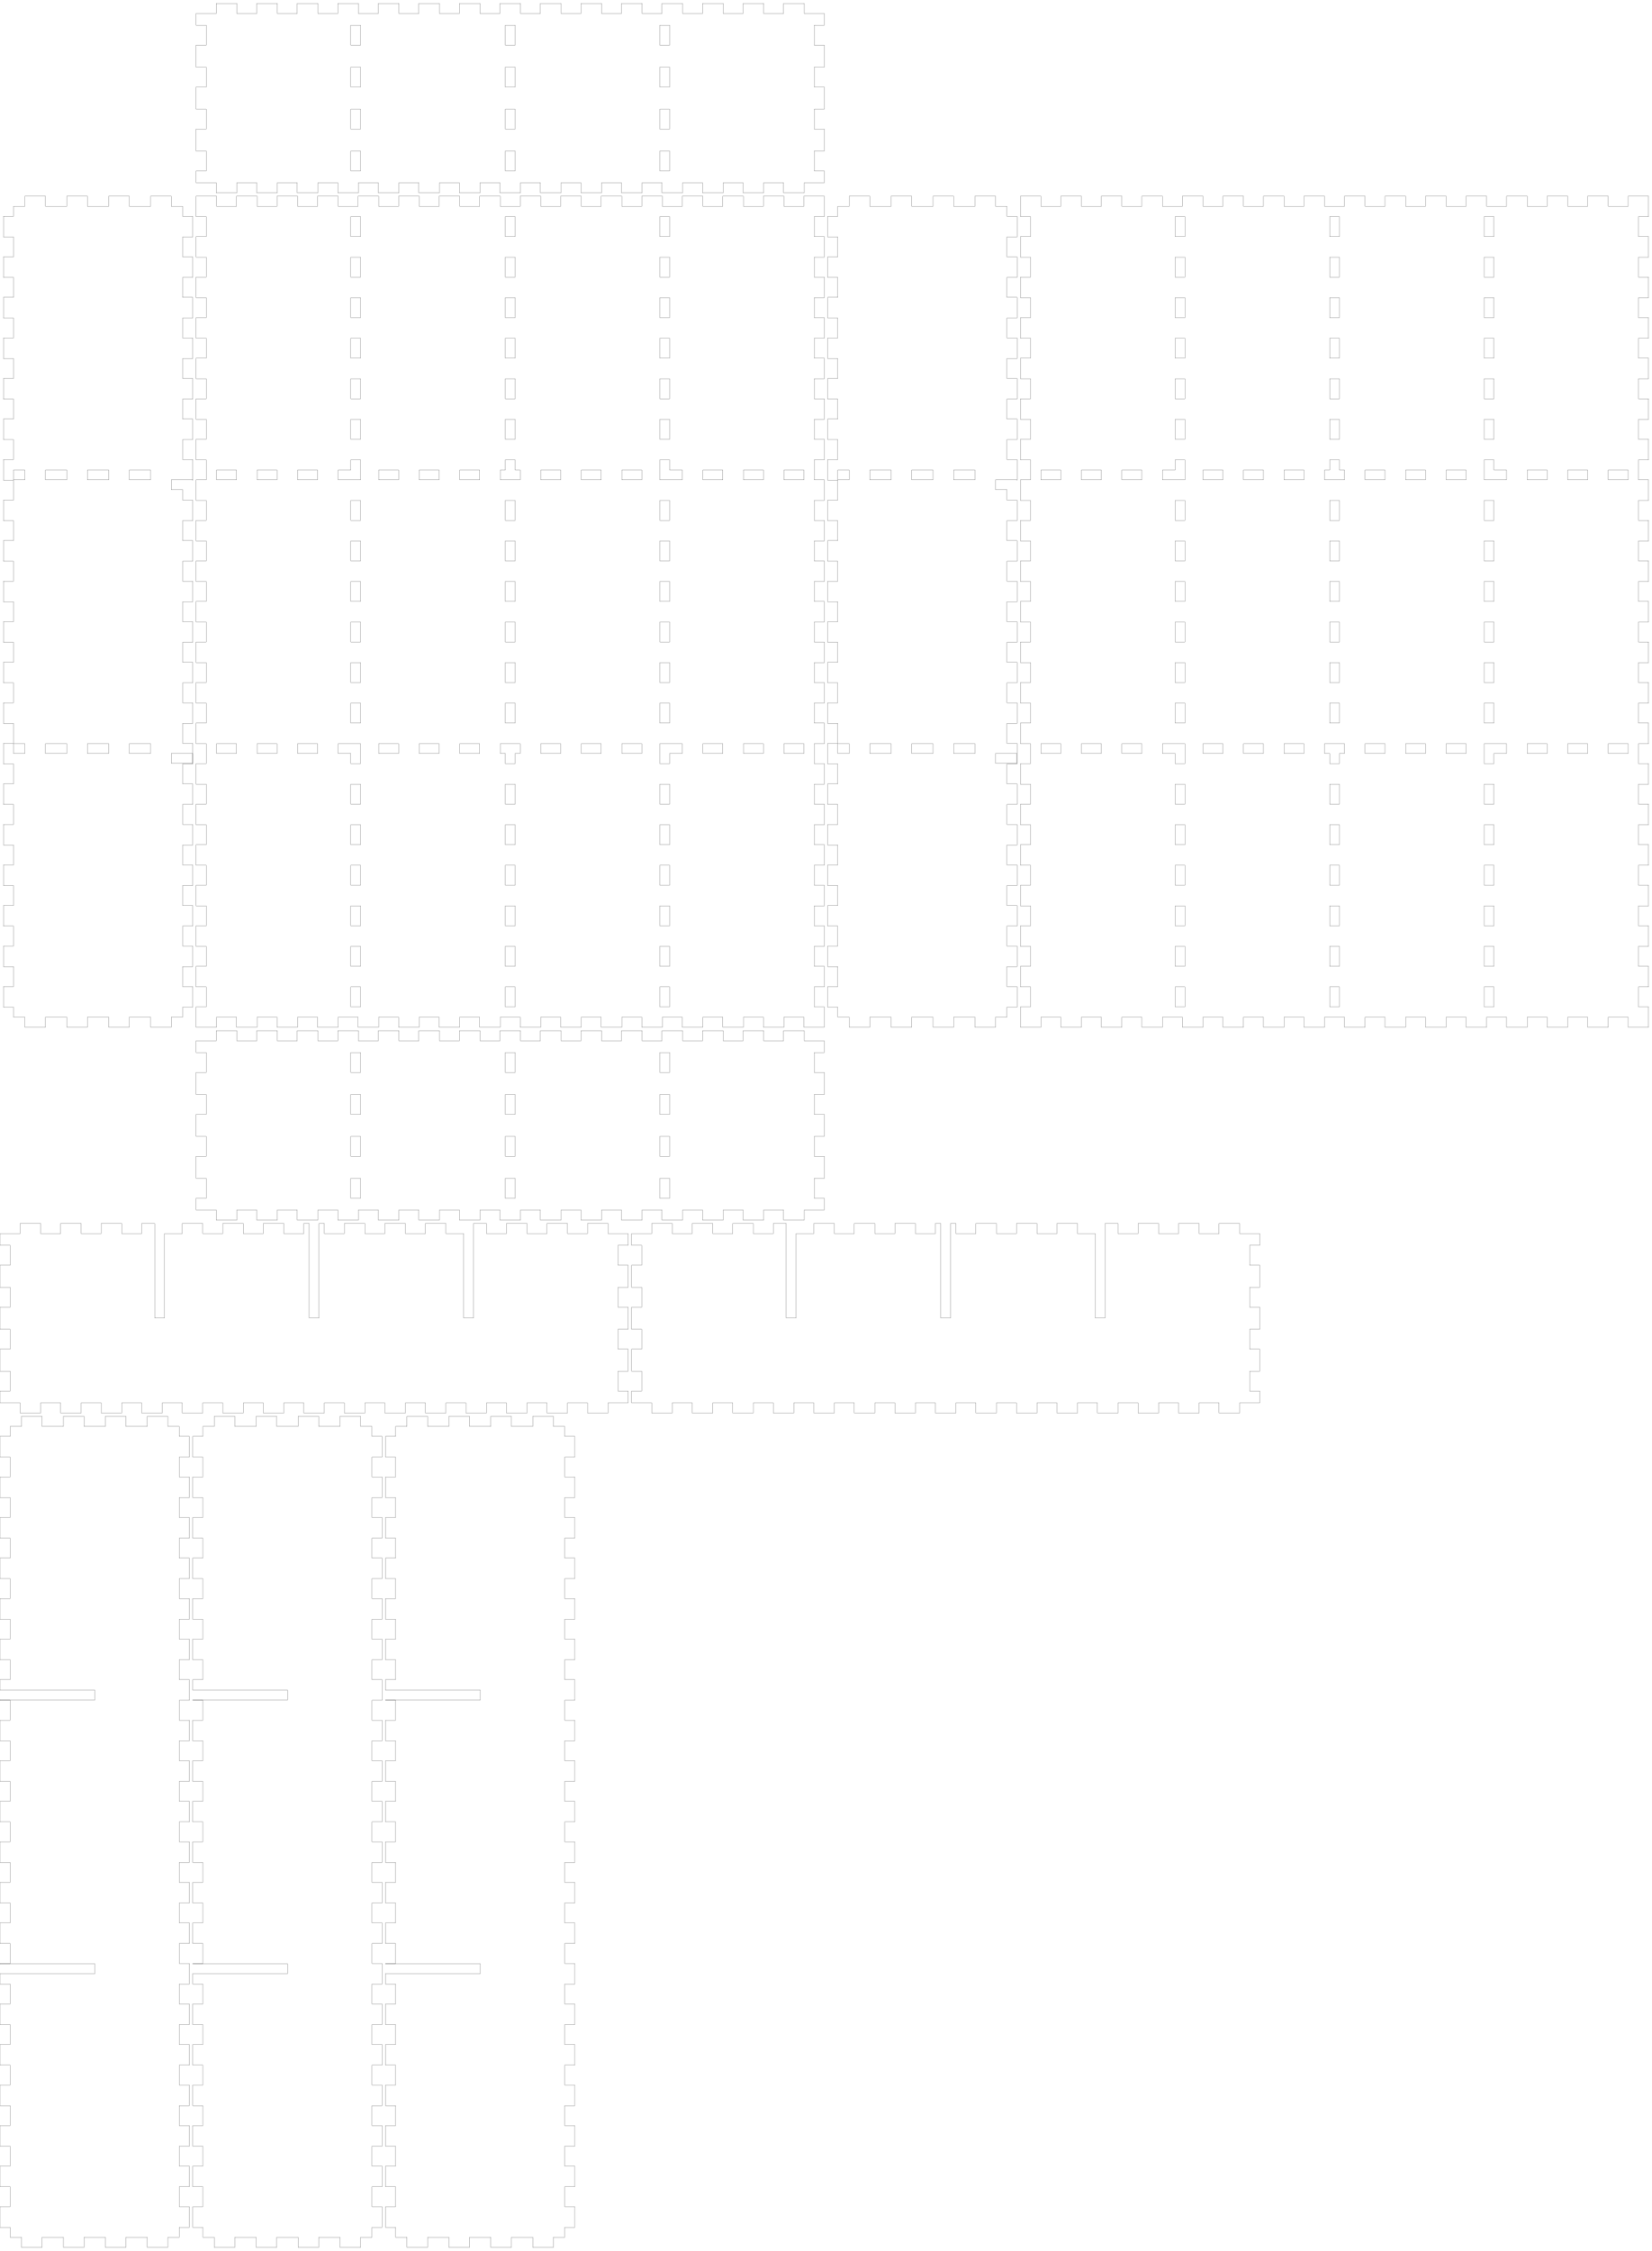 <!-- Created with Inkscape (http://www.inkscape.org/) -->
<svg xmlns:inkscape="http://www.inkscape.org/namespaces/inkscape" xmlns:sodipodi="http://sodipodi.sourceforge.net/DTD/sodipodi-0.dtd" xmlns="http://www.w3.org/2000/svg" xmlns:svg="http://www.w3.org/2000/svg" width="489.4mm" height="666.5mm" viewBox="0 0 489.4 666.5" version="1.1" id="svg5" inkscape:version="1.1.2 (0a00cf5339, 2022-02-04)" sodipodi:docname="blank.svg">
  <sodipodi:namedview id="namedview7" pagecolor="#ffffff" bordercolor="#666666" borderopacity="1.0" inkscape:pageshadow="2" inkscape:pageopacity="0.0" inkscape:pagecheckerboard="0" inkscape:document-units="mm" showgrid="false" inkscape:zoom="0.64052329" inkscape:cx="397.33138" inkscape:cy="561.25984" inkscape:window-width="2086" inkscape:window-height="1376" inkscape:window-x="0" inkscape:window-y="0" inkscape:window-maximized="1" inkscape:current-layer="layer1"/>
  <defs id="defs2"/>
  <g inkscape:label="Layer 1" inkscape:groupmode="layer" id="layer1">
    <path id="piece_001" style="fill:none;stroke:#000000;stroke-width:0.051" d="M 58.1 311.67 L 61.1 311.67 L 61.1 317.57 L 58.1 317.57 L 58.1 324.09 L 61.1 324.09 L 61.1 329.99 L 58.1 329.99 L 58.1 336.51 L 61.1 336.51 L 61.1 342.41 L 58.1 342.41 L 58.1 348.93 L 61.1 348.93 L 61.1 354.83 L 58.1 354.83 L 58.1 358.3 L 64.056 358.3 L 64.056 361.3 L 70.156 361.3 L 70.156 358.3 L 76.063 358.3 L 76.063 361.3 L 82.163 361.3 L 82.163 358.3 L 88.069 358.3 L 88.069 361.3 L 94.169 361.3 L 94.169 358.3 L 100.075 358.3 L 100.075 361.3 L 106.175 361.3 L 106.175 358.3 L 112.081 358.3 L 112.081 361.3 L 118.181 361.3 L 118.181 358.3 L 124.088 358.3 L 124.088 361.3 L 130.188 361.3 L 130.188 358.3 L 136.094 358.3 L 136.094 361.3 L 142.194 361.3 L 142.194 358.3 L 148.1 358.3 L 148.1 361.3 L 154.2 361.3 L 154.2 358.3 L 160.106 358.3 L 160.106 361.3 L 166.206 361.3 L 166.206 358.3 L 172.112 358.3 L 172.112 361.3 L 178.212 361.3 L 178.212 358.3 L 184.119 358.3 L 184.119 361.3 L 190.219 361.3 L 190.219 358.3 L 196.125 358.3 L 196.125 361.3 L 202.225 361.3 L 202.225 358.3 L 208.131 358.3 L 208.131 361.3 L 214.231 361.3 L 214.231 358.3 L 220.137 358.3 L 220.137 361.3 L 226.237 361.3 L 226.237 358.3 L 232.144 358.3 L 232.144 361.3 L 238.244 361.3 L 238.244 358.3 L 244.2 358.3 L 244.2 354.83 L 241.2 354.83 L 241.2 348.93 L 244.2 348.93 L 244.2 342.41 L 241.2 342.41 L 241.2 336.51 L 244.2 336.51 L 244.2 329.99 L 241.2 329.99 L 241.2 324.09 L 244.2 324.09 L 244.2 317.57 L 241.2 317.57 L 241.2 311.67 L 244.2 311.67 L 244.2 308.2 L 238.244 308.2 L 238.244 305.2 L 232.144 305.2 L 232.144 308.2 L 226.237 308.2 L 226.237 305.2 L 220.137 305.2 L 220.137 308.2 L 214.231 308.2 L 214.231 305.2 L 208.131 305.2 L 208.131 308.2 L 202.225 308.2 L 202.225 305.2 L 196.125 305.2 L 196.125 308.2 L 190.219 308.2 L 190.219 305.2 L 184.119 305.2 L 184.119 308.2 L 178.212 308.2 L 178.212 305.2 L 172.112 305.2 L 172.112 308.2 L 166.206 308.2 L 166.206 305.2 L 160.106 305.2 L 160.106 308.2 L 154.2 308.2 L 154.2 305.2 L 148.1 305.2 L 148.1 308.2 L 142.194 308.2 L 142.194 305.2 L 136.094 305.2 L 136.094 308.2 L 130.188 308.2 L 130.188 305.2 L 124.088 305.2 L 124.088 308.2 L 118.181 308.2 L 118.181 305.2 L 112.081 305.2 L 112.081 308.2 L 106.175 308.2 L 106.175 305.2 L 100.075 305.2 L 100.075 308.2 L 94.169 308.2 L 94.169 305.2 L 88.069 305.2 L 88.069 308.2 L 82.162 308.2 L 82.162 305.2 L 76.062 305.2 L 76.062 308.2 L 70.156 308.2 L 70.156 305.2 L 64.056 305.2 L 64.056 308.2 L 58.1 308.2 L 58.1 311.67 Z M 106.825 317.57 L 103.925 317.57 L 103.925 311.67 L 106.825 311.67 L 106.825 317.57 Z M 152.6 311.67 L 152.6 317.57 L 149.7 317.57 L 149.7 311.67 L 152.6 311.67 Z M 106.825 324.09 L 106.825 329.99 L 103.925 329.99 L 103.925 324.09 L 106.825 324.09 Z M 152.6 329.99 L 149.7 329.99 L 149.7 324.09 L 152.6 324.09 L 152.6 329.99 Z M 106.825 336.51 L 106.825 342.41 L 103.925 342.41 L 103.925 336.51 L 106.825 336.51 Z M 106.825 348.93 L 106.825 354.83 L 103.925 354.83 L 103.925 348.93 L 106.825 348.93 Z M 198.375 317.57 L 195.475 317.57 L 195.475 311.67 L 198.375 311.67 L 198.375 317.57 Z M 198.375 324.09 L 198.375 329.99 L 195.475 329.99 L 195.475 324.09 L 198.375 324.09 Z M 152.6 336.51 L 152.6 342.41 L 149.7 342.41 L 149.7 336.51 L 152.6 336.51 Z M 198.375 342.41 L 195.475 342.41 L 195.475 336.51 L 198.375 336.51 L 198.375 342.41 Z M 152.6 348.93 L 152.6 354.83 L 149.7 354.83 L 149.7 348.93 L 152.6 348.93 Z M 198.375 348.93 L 198.375 354.83 L 195.475 354.83 L 195.475 348.93 L 198.375 348.93 Z"/>
    <path id="xdivider_001" style="fill:none;stroke:#000000;stroke-width:0.051" d="M 0 368.77 L 3 368.77 L 3 374.67 L 0 374.67 L 0 381.19 L 3 381.19 L 3 387.09 L 0 387.09 L 0 393.61 L 3 393.61 L 3 399.51 L 0 399.51 L 0 406.03 L 3 406.03 L 3 411.93 L 0 411.93 L 0 415.4 L 5.956 415.4 L 5.956 418.4 L 12.056 418.4 L 12.056 415.4 L 17.963 415.4 L 17.963 418.4 L 24.063 418.4 L 24.063 415.4 L 29.969 415.4 L 29.969 418.4 L 36.069 418.4 L 36.069 415.4 L 41.975 415.4 L 41.975 418.4 L 48.075 418.4 L 48.075 415.4 L 53.981 415.4 L 53.981 418.4 L 60.081 418.4 L 60.081 415.4 L 65.988 415.4 L 65.988 418.4 L 72.088 418.4 L 72.088 415.4 L 77.994 415.4 L 77.994 418.4 L 84.094 418.4 L 84.094 415.4 L 90 415.4 L 90 418.4 L 96.1 418.4 L 96.1 415.4 L 102.006 415.4 L 102.006 418.4 L 108.106 418.4 L 108.106 415.4 L 114.012 415.4 L 114.012 418.4 L 120.112 418.4 L 120.112 415.4 L 126.019 415.4 L 126.019 418.4 L 132.119 418.4 L 132.119 415.4 L 138.025 415.4 L 138.025 418.4 L 144.125 418.4 L 144.125 415.4 L 150.031 415.4 L 150.031 418.4 L 156.131 418.4 L 156.131 415.4 L 162.037 415.4 L 162.037 418.4 L 168.137 418.4 L 168.137 415.4 L 174.044 415.4 L 174.044 418.4 L 180.144 418.4 L 180.144 415.4 L 186.1 415.4 L 186.1 411.93 L 183.1 411.93 L 183.1 406.03 L 186.1 406.03 L 186.1 399.51 L 183.1 399.51 L 183.1 393.61 L 186.1 393.61 L 186.1 387.09 L 183.1 387.09 L 183.1 381.19 L 186.1 381.19 L 186.1 374.67 L 183.1 374.67 L 183.1 368.77 L 186.1 368.77 L 186.1 365.3 L 180.144 365.3 L 180.144 362.3 L 174.044 362.3 L 174.044 365.3 L 168.137 365.3 L 168.137 362.3 L 162.037 362.3 L 162.037 365.3 L 156.131 365.3 L 156.131 362.3 L 150.031 362.3 L 150.031 365.3 L 144.125 365.3 L 144.125 362.3 L 140.275 362.3 L 140.275 390.3 L 137.375 390.3 L 137.375 365.3 L 132.119 365.3 L 132.119 362.3 L 126.019 362.3 L 126.019 365.3 L 120.112 365.3 L 120.112 362.3 L 114.012 362.3 L 114.012 365.3 L 108.106 365.3 L 108.106 362.3 L 102.006 362.3 L 102.006 365.3 L 96.1 365.3 L 96.1 362.3 L 94.5 362.3 L 94.5 390.3 L 91.6 390.3 L 91.6 362.3 L 90 362.3 L 90 365.3 L 84.094 365.3 L 84.094 362.3 L 77.994 362.3 L 77.994 365.3 L 72.088 365.3 L 72.088 362.3 L 65.987 362.3 L 65.987 365.3 L 60.081 365.3 L 60.081 362.3 L 53.981 362.3 L 53.981 365.3 L 48.725 365.3 L 48.725 390.3 L 45.825 390.3 L 45.825 362.3 L 41.975 362.3 L 41.975 365.3 L 36.069 365.3 L 36.069 362.3 L 29.969 362.3 L 29.969 365.3 L 24.062 365.3 L 24.062 362.3 L 17.962 362.3 L 17.962 365.3 L 12.056 365.3 L 12.056 362.3 L 5.956 362.3 L 5.956 365.3 L 0 365.3 L 0 368.77 Z"/>
    <path id="xdivider_002" style="fill:none;stroke:#000000;stroke-width:0.051" d="M 187.1 368.77 L 190.1 368.77 L 190.1 374.67 L 187.1 374.67 L 187.1 381.19 L 190.1 381.19 L 190.1 387.09 L 187.1 387.09 L 187.1 393.61 L 190.1 393.61 L 190.1 399.51 L 187.1 399.51 L 187.1 406.03 L 190.1 406.03 L 190.1 411.93 L 187.1 411.93 L 187.1 415.4 L 193.056 415.4 L 193.056 418.4 L 199.156 418.4 L 199.156 415.4 L 205.063 415.4 L 205.063 418.4 L 211.163 418.4 L 211.163 415.4 L 217.069 415.4 L 217.069 418.4 L 223.169 418.4 L 223.169 415.4 L 229.075 415.4 L 229.075 418.4 L 235.175 418.4 L 235.175 415.4 L 241.081 415.4 L 241.081 418.4 L 247.181 418.4 L 247.181 415.4 L 253.088 415.4 L 253.088 418.4 L 259.188 418.4 L 259.188 415.4 L 265.094 415.4 L 265.094 418.4 L 271.194 418.4 L 271.194 415.4 L 277.1 415.4 L 277.1 418.4 L 283.2 418.4 L 283.2 415.4 L 289.106 415.4 L 289.106 418.4 L 295.206 418.4 L 295.206 415.4 L 301.112 415.4 L 301.112 418.4 L 307.212 418.4 L 307.212 415.4 L 313.119 415.4 L 313.119 418.4 L 319.219 418.4 L 319.219 415.4 L 325.125 415.4 L 325.125 418.4 L 331.225 418.4 L 331.225 415.4 L 337.131 415.4 L 337.131 418.4 L 343.231 418.4 L 343.231 415.4 L 349.137 415.4 L 349.137 418.4 L 355.238 418.4 L 355.238 415.4 L 361.144 415.4 L 361.144 418.4 L 367.244 418.4 L 367.244 415.4 L 373.2 415.4 L 373.2 411.93 L 370.2 411.93 L 370.2 406.03 L 373.2 406.03 L 373.2 399.51 L 370.2 399.51 L 370.2 393.61 L 373.2 393.61 L 373.2 387.09 L 370.2 387.09 L 370.2 381.19 L 373.2 381.19 L 373.2 374.67 L 370.2 374.67 L 370.2 368.77 L 373.2 368.77 L 373.2 365.3 L 367.244 365.3 L 367.244 362.3 L 361.144 362.3 L 361.144 365.3 L 355.237 365.3 L 355.237 362.3 L 349.137 362.3 L 349.137 365.3 L 343.231 365.3 L 343.231 362.3 L 337.131 362.3 L 337.131 365.3 L 331.225 365.3 L 331.225 362.3 L 327.375 362.3 L 327.375 390.3 L 324.475 390.3 L 324.475 365.3 L 319.219 365.3 L 319.219 362.3 L 313.119 362.3 L 313.119 365.3 L 307.212 365.3 L 307.212 362.3 L 301.112 362.3 L 301.112 365.3 L 295.206 365.3 L 295.206 362.3 L 289.106 362.3 L 289.106 365.3 L 283.2 365.3 L 283.2 362.3 L 281.6 362.3 L 281.6 390.3 L 278.7 390.3 L 278.7 362.3 L 277.1 362.3 L 277.1 365.3 L 271.194 365.3 L 271.194 362.3 L 265.094 362.3 L 265.094 365.3 L 259.188 365.3 L 259.188 362.3 L 253.087 362.3 L 253.087 365.3 L 247.181 365.3 L 247.181 362.3 L 241.081 362.3 L 241.081 365.3 L 235.825 365.3 L 235.825 390.3 L 232.925 390.3 L 232.925 362.3 L 229.075 362.3 L 229.075 365.3 L 223.169 365.3 L 223.169 362.3 L 217.069 362.3 L 217.069 365.3 L 211.162 365.3 L 211.162 362.3 L 205.062 362.3 L 205.062 365.3 L 199.156 365.3 L 199.156 362.3 L 193.056 362.3 L 193.056 365.3 L 187.1 365.3 L 187.1 368.77 Z"/>
    <path id="piece_002" style="fill:none;stroke:#000000;stroke-width:0.051" d="M 4 64.055 L 1 64.055 L 1 70.155 L 4 70.155 L 4 76.06 L 1 76.06 L 1 82.16 L 4 82.16 L 4 88.064 L 1 88.064 L 1 94.164 L 4 94.164 L 4 100.069 L 1 100.069 L 1 106.169 L 4 106.169 L 4 112.074 L 1 112.074 L 1 118.174 L 4 118.174 L 4 124.079 L 1 124.079 L 1 130.179 L 4 130.179 L 4 136.083 L 1 136.083 L 1 142.183 L 4 142.183 L 4 148.088 L 1 148.088 L 1 154.188 L 4 154.188 L 4 160.093 L 1 160.093 L 1 166.193 L 4 166.193 L 4 172.098 L 1 172.098 L 1 178.198 L 4 178.198 L 4 184.102 L 1 184.102 L 1 190.202 L 4 190.202 L 4 196.107 L 1 196.107 L 1 202.207 L 4 202.207 L 4 208.112 L 1 208.112 L 1 214.212 L 4 214.212 L 4 220.117 L 1 220.117 L 1 226.217 L 4 226.217 L 4 232.121 L 1 232.121 L 1 238.221 L 4 238.221 L 4 244.126 L 1 244.126 L 1 250.226 L 4 250.226 L 4 256.131 L 1 256.131 L 1 262.231 L 4 262.231 L 4 268.136 L 1 268.136 L 1 274.236 L 4 274.236 L 4 280.14 L 1 280.14 L 1 286.24 L 4 286.24 L 4 292.145 L 1 292.145 L 1 298.245 L 4 298.245 L 4 301.2 L 7.37 301.2 L 7.37 304.2 L 13.47 304.2 L 13.47 301.2 L 19.79 301.2 L 19.79 304.2 L 25.89 304.2 L 25.89 301.2 L 32.21 301.2 L 32.21 304.2 L 38.31 304.2 L 38.31 301.2 L 44.63 301.2 L 44.63 304.2 L 50.73 304.2 L 50.73 301.2 L 54.1 301.2 L 54.1 298.245 L 57.1 298.245 L 57.1 292.145 L 54.1 292.145 L 54.1 286.24 L 57.1 286.24 L 57.1 280.14 L 54.1 280.14 L 54.1 274.236 L 57.1 274.236 L 57.1 268.136 L 54.1 268.136 L 54.1 262.231 L 57.1 262.231 L 57.1 256.131 L 54.1 256.131 L 54.1 250.226 L 57.1 250.226 L 57.1 244.126 L 54.1 244.126 L 54.1 238.221 L 57.1 238.221 L 57.1 232.121 L 54.1 232.121 L 54.1 226.217 L 57.1 226.217 L 57.1 220.117 L 54.1 220.117 L 54.1 214.212 L 57.1 214.212 L 57.1 208.112 L 54.1 208.112 L 54.1 202.207 L 57.1 202.207 L 57.1 196.107 L 54.1 196.107 L 54.1 190.202 L 57.1 190.202 L 57.1 184.102 L 54.1 184.102 L 54.1 178.198 L 57.1 178.198 L 57.1 172.098 L 54.1 172.098 L 54.1 166.193 L 57.1 166.193 L 57.1 160.093 L 54.1 160.093 L 54.1 154.188 L 57.1 154.188 L 57.1 148.088 L 54.1 148.088 L 54.1 144.983 L 50.73 144.983 L 50.73 142.083 L 57.05 142.083 L 57.05 142.183 L 57.1 142.183 L 57.1 136.083 L 54.1 136.083 L 54.1 130.179 L 57.1 130.179 L 57.1 124.079 L 54.1 124.079 L 54.1 118.174 L 57.1 118.174 L 57.1 112.074 L 54.1 112.074 L 54.1 106.169 L 57.1 106.169 L 57.1 100.069 L 54.1 100.069 L 54.1 94.164 L 57.1 94.164 L 57.1 88.064 L 54.1 88.064 L 54.1 82.159 L 57.1 82.159 L 57.1 76.059 L 54.1 76.059 L 54.1 70.155 L 57.1 70.155 L 57.1 64.055 L 54.1 64.055 L 54.1 61.1 L 50.73 61.1 L 50.73 58.1 L 44.63 58.1 L 44.63 61.1 L 38.31 61.1 L 38.31 58.1 L 32.21 58.1 L 32.21 61.1 L 25.89 61.1 L 25.89 58.1 L 19.79 58.1 L 19.79 61.1 L 13.47 61.1 L 13.47 58.1 L 7.37 58.1 L 7.37 61.1 L 4 61.1 L 4 64.055 Z M 7.37 139.183 L 7.37 142.083 L 4 142.083 L 4 139.183 L 7.37 139.183 Z M 19.79 139.183 L 19.79 142.083 L 13.47 142.083 L 13.47 139.183 L 19.79 139.183 Z M 32.21 139.183 L 32.21 142.083 L 25.89 142.083 L 25.89 139.183 L 32.21 139.183 Z M 38.31 139.183 L 44.63 139.183 L 44.63 142.083 L 38.31 142.083 L 38.31 139.183 Z M 7.37 220.217 L 7.37 223.117 L 4 223.117 L 4 220.217 L 7.37 220.217 Z M 19.79 220.217 L 19.79 223.117 L 13.47 223.117 L 13.47 220.217 L 19.79 220.217 Z M 32.21 220.217 L 32.21 223.117 L 25.89 223.117 L 25.89 220.217 L 32.21 220.217 Z M 38.31 220.217 L 44.63 220.217 L 44.63 223.117 L 38.31 223.117 L 38.31 220.217 Z M 57.05 223.117 L 57.05 226.017 L 50.73 226.017 L 50.73 223.117 L 57.05 223.117 Z"/>
    <path id="ydivider_001" style="fill:none;stroke:#000000;stroke-width:0.051" d="M 3 425.355 L 0 425.355 L 0 431.455 L 3 431.455 L 3 437.36 L 0 437.36 L 0 443.46 L 3 443.46 L 3 449.364 L 0 449.364 L 0 455.464 L 3 455.464 L 3 461.369 L 0 461.369 L 0 467.469 L 3 467.469 L 3 473.374 L 0 473.374 L 0 479.474 L 3 479.474 L 3 485.379 L 0 485.379 L 0 491.479 L 3 491.479 L 3 497.383 L 0 497.383 L 0 500.483 L 28.1 500.483 L 28.1 503.383 L 0 503.383 L 0 503.483 L 3 503.483 L 3 509.388 L 0 509.388 L 0 515.488 L 3 515.488 L 3 521.393 L 0 521.393 L 0 527.493 L 3 527.493 L 3 533.398 L 0 533.398 L 0 539.498 L 3 539.498 L 3 545.402 L 0 545.402 L 0 551.502 L 3 551.502 L 3 557.407 L 0 557.407 L 0 563.507 L 3 563.507 L 3 569.412 L 0 569.412 L 0 575.512 L 3 575.512 L 3 581.417 L 0 581.417 L 0 581.517 L 28.1 581.517 L 28.1 584.417 L 0 584.417 L 0 587.517 L 3 587.517 L 3 593.421 L 0 593.421 L 0 599.521 L 3 599.521 L 3 605.426 L 0 605.426 L 0 611.526 L 3 611.526 L 3 617.431 L 0 617.431 L 0 623.531 L 3 623.531 L 3 629.436 L 0 629.436 L 0 635.536 L 3 635.536 L 3 641.441 L 0 641.441 L 0 647.54 L 3 647.54 L 3 653.445 L 0 653.445 L 0 659.545 L 3 659.545 L 3 662.5 L 6.37 662.5 L 6.37 665.5 L 12.47 665.5 L 12.47 662.5 L 18.79 662.5 L 18.79 665.5 L 24.89 665.5 L 24.89 662.5 L 31.21 662.5 L 31.21 665.5 L 37.31 665.5 L 37.31 662.5 L 43.63 662.5 L 43.63 665.5 L 49.73 665.5 L 49.73 662.5 L 53.1 662.5 L 53.1 659.545 L 56.1 659.545 L 56.1 653.445 L 53.1 653.445 L 53.1 647.54 L 56.1 647.54 L 56.1 641.44 L 53.1 641.44 L 53.1 635.536 L 56.1 635.536 L 56.1 629.436 L 53.1 629.436 L 53.1 623.531 L 56.1 623.531 L 56.1 617.431 L 53.1 617.431 L 53.1 611.526 L 56.1 611.526 L 56.1 605.426 L 53.1 605.426 L 53.1 599.521 L 56.1 599.521 L 56.1 593.421 L 53.1 593.421 L 53.1 587.517 L 56.1 587.517 L 56.1 581.417 L 53.1 581.417 L 53.1 575.512 L 56.1 575.512 L 56.1 569.412 L 53.1 569.412 L 53.1 563.507 L 56.1 563.507 L 56.1 557.407 L 53.1 557.407 L 53.1 551.502 L 56.1 551.502 L 56.1 545.402 L 53.1 545.402 L 53.1 539.498 L 56.1 539.498 L 56.1 533.398 L 53.1 533.398 L 53.1 527.493 L 56.1 527.493 L 56.1 521.393 L 53.1 521.393 L 53.1 515.488 L 56.1 515.488 L 56.1 509.388 L 53.1 509.388 L 53.1 503.483 L 56.1 503.483 L 56.1 497.383 L 53.1 497.383 L 53.1 491.479 L 56.1 491.479 L 56.1 485.379 L 53.1 485.379 L 53.1 479.474 L 56.1 479.474 L 56.1 473.374 L 53.1 473.374 L 53.1 467.469 L 56.1 467.469 L 56.1 461.369 L 53.1 461.369 L 53.1 455.464 L 56.1 455.464 L 56.1 449.364 L 53.1 449.364 L 53.1 443.459 L 56.1 443.459 L 56.1 437.359 L 53.1 437.359 L 53.1 431.455 L 56.1 431.455 L 56.1 425.355 L 53.1 425.355 L 53.1 422.4 L 49.73 422.4 L 49.73 419.4 L 43.63 419.4 L 43.63 422.4 L 37.31 422.4 L 37.31 419.4 L 31.21 419.4 L 31.21 422.4 L 24.89 422.4 L 24.89 419.4 L 18.79 419.4 L 18.79 422.4 L 12.47 422.4 L 12.47 419.4 L 6.37 419.4 L 6.37 422.4 L 3 422.4 L 3 425.355 Z"/>
    <path id="ydivider_002" style="fill:none;stroke:#000000;stroke-width:0.051" d="M 60.1 425.355 L 57.1 425.355 L 57.1 431.455 L 60.1 431.455 L 60.1 437.36 L 57.1 437.36 L 57.1 443.46 L 60.1 443.46 L 60.1 449.364 L 57.1 449.364 L 57.1 455.464 L 60.1 455.464 L 60.1 461.369 L 57.1 461.369 L 57.1 467.469 L 60.1 467.469 L 60.1 473.374 L 57.1 473.374 L 57.1 479.474 L 60.1 479.474 L 60.1 485.379 L 57.1 485.379 L 57.1 491.479 L 60.1 491.479 L 60.1 497.383 L 57.1 497.383 L 57.1 500.483 L 85.2 500.483 L 85.2 503.383 L 57.1 503.383 L 57.1 503.483 L 60.1 503.483 L 60.1 509.388 L 57.1 509.388 L 57.1 515.488 L 60.1 515.488 L 60.1 521.393 L 57.1 521.393 L 57.1 527.493 L 60.1 527.493 L 60.1 533.398 L 57.1 533.398 L 57.1 539.498 L 60.1 539.498 L 60.1 545.402 L 57.1 545.402 L 57.1 551.502 L 60.1 551.502 L 60.1 557.407 L 57.1 557.407 L 57.1 563.507 L 60.1 563.507 L 60.1 569.412 L 57.1 569.412 L 57.1 575.512 L 60.1 575.512 L 60.1 581.417 L 57.1 581.417 L 57.1 581.517 L 85.2 581.517 L 85.2 584.417 L 57.1 584.417 L 57.1 587.517 L 60.1 587.517 L 60.1 593.421 L 57.1 593.421 L 57.1 599.521 L 60.1 599.521 L 60.1 605.426 L 57.1 605.426 L 57.1 611.526 L 60.1 611.526 L 60.1 617.431 L 57.1 617.431 L 57.1 623.531 L 60.1 623.531 L 60.1 629.436 L 57.1 629.436 L 57.1 635.536 L 60.1 635.536 L 60.1 641.441 L 57.1 641.441 L 57.1 647.54 L 60.1 647.54 L 60.1 653.445 L 57.1 653.445 L 57.1 659.545 L 60.1 659.545 L 60.1 662.5 L 63.47 662.5 L 63.47 665.5 L 69.57 665.5 L 69.57 662.5 L 75.89 662.5 L 75.89 665.5 L 81.99 665.5 L 81.99 662.5 L 88.31 662.5 L 88.31 665.5 L 94.41 665.5 L 94.41 662.5 L 100.73 662.5 L 100.73 665.5 L 106.83 665.5 L 106.83 662.5 L 110.2 662.5 L 110.2 659.545 L 113.2 659.545 L 113.2 653.445 L 110.2 653.445 L 110.2 647.54 L 113.2 647.54 L 113.2 641.44 L 110.2 641.44 L 110.2 635.536 L 113.2 635.536 L 113.2 629.436 L 110.2 629.436 L 110.2 623.531 L 113.2 623.531 L 113.2 617.431 L 110.2 617.431 L 110.2 611.526 L 113.2 611.526 L 113.2 605.426 L 110.2 605.426 L 110.2 599.521 L 113.2 599.521 L 113.2 593.421 L 110.2 593.421 L 110.2 587.517 L 113.2 587.517 L 113.2 581.417 L 110.2 581.417 L 110.2 575.512 L 113.2 575.512 L 113.2 569.412 L 110.2 569.412 L 110.2 563.507 L 113.2 563.507 L 113.2 557.407 L 110.2 557.407 L 110.2 551.502 L 113.2 551.502 L 113.2 545.402 L 110.2 545.402 L 110.2 539.498 L 113.2 539.498 L 113.2 533.398 L 110.2 533.398 L 110.2 527.493 L 113.2 527.493 L 113.2 521.393 L 110.2 521.393 L 110.2 515.488 L 113.2 515.488 L 113.2 509.388 L 110.2 509.388 L 110.2 503.483 L 113.2 503.483 L 113.2 497.383 L 110.2 497.383 L 110.2 491.479 L 113.2 491.479 L 113.2 485.379 L 110.2 485.379 L 110.2 479.474 L 113.2 479.474 L 113.2 473.374 L 110.2 473.374 L 110.2 467.469 L 113.2 467.469 L 113.2 461.369 L 110.2 461.369 L 110.2 455.464 L 113.2 455.464 L 113.2 449.364 L 110.2 449.364 L 110.2 443.459 L 113.2 443.459 L 113.2 437.359 L 110.2 437.359 L 110.2 431.455 L 113.2 431.455 L 113.2 425.355 L 110.2 425.355 L 110.2 422.4 L 106.83 422.4 L 106.83 419.4 L 100.73 419.4 L 100.73 422.4 L 94.41 422.4 L 94.41 419.4 L 88.31 419.4 L 88.31 422.4 L 81.99 422.4 L 81.99 419.4 L 75.89 419.4 L 75.89 422.4 L 69.57 422.4 L 69.57 419.4 L 63.47 419.4 L 63.47 422.4 L 60.1 422.4 L 60.1 425.355 Z"/>
    <path id="ydivider_003" style="fill:none;stroke:#000000;stroke-width:0.051" d="M 117.2 425.355 L 114.2 425.355 L 114.2 431.455 L 117.2 431.455 L 117.2 437.36 L 114.2 437.36 L 114.2 443.46 L 117.2 443.46 L 117.2 449.364 L 114.2 449.364 L 114.2 455.464 L 117.2 455.464 L 117.2 461.369 L 114.2 461.369 L 114.2 467.469 L 117.2 467.469 L 117.2 473.374 L 114.2 473.374 L 114.2 479.474 L 117.2 479.474 L 117.2 485.379 L 114.2 485.379 L 114.2 491.479 L 117.2 491.479 L 117.2 497.383 L 114.2 497.383 L 114.2 500.483 L 142.3 500.483 L 142.3 503.383 L 114.2 503.383 L 114.2 503.483 L 117.2 503.483 L 117.2 509.388 L 114.2 509.388 L 114.2 515.488 L 117.2 515.488 L 117.2 521.393 L 114.2 521.393 L 114.2 527.493 L 117.2 527.493 L 117.2 533.398 L 114.2 533.398 L 114.2 539.498 L 117.2 539.498 L 117.2 545.402 L 114.2 545.402 L 114.2 551.502 L 117.2 551.502 L 117.2 557.407 L 114.2 557.407 L 114.2 563.507 L 117.2 563.507 L 117.2 569.412 L 114.2 569.412 L 114.2 575.512 L 117.2 575.512 L 117.2 581.417 L 114.2 581.417 L 114.2 581.517 L 142.3 581.517 L 142.3 584.417 L 114.2 584.417 L 114.2 587.517 L 117.2 587.517 L 117.2 593.421 L 114.2 593.421 L 114.2 599.521 L 117.2 599.521 L 117.2 605.426 L 114.2 605.426 L 114.2 611.526 L 117.2 611.526 L 117.2 617.431 L 114.2 617.431 L 114.2 623.531 L 117.2 623.531 L 117.2 629.436 L 114.2 629.436 L 114.2 635.536 L 117.2 635.536 L 117.2 641.441 L 114.2 641.441 L 114.2 647.54 L 117.2 647.54 L 117.2 653.445 L 114.2 653.445 L 114.2 659.545 L 117.2 659.545 L 117.2 662.5 L 120.57 662.5 L 120.57 665.5 L 126.67 665.5 L 126.67 662.5 L 132.99 662.5 L 132.99 665.5 L 139.09 665.5 L 139.09 662.5 L 145.41 662.5 L 145.41 665.5 L 151.51 665.5 L 151.51 662.5 L 157.83 662.5 L 157.83 665.5 L 163.93 665.5 L 163.93 662.5 L 167.3 662.5 L 167.3 659.545 L 170.3 659.545 L 170.3 653.445 L 167.3 653.445 L 167.3 647.54 L 170.3 647.54 L 170.3 641.44 L 167.3 641.44 L 167.3 635.536 L 170.3 635.536 L 170.3 629.436 L 167.3 629.436 L 167.3 623.531 L 170.3 623.531 L 170.3 617.431 L 167.3 617.431 L 167.3 611.526 L 170.3 611.526 L 170.3 605.426 L 167.3 605.426 L 167.3 599.521 L 170.3 599.521 L 170.3 593.421 L 167.3 593.421 L 167.3 587.517 L 170.3 587.517 L 170.3 581.417 L 167.3 581.417 L 167.3 575.512 L 170.3 575.512 L 170.3 569.412 L 167.3 569.412 L 167.3 563.507 L 170.3 563.507 L 170.3 557.407 L 167.3 557.407 L 167.3 551.502 L 170.3 551.502 L 170.3 545.402 L 167.3 545.402 L 167.3 539.498 L 170.3 539.498 L 170.3 533.398 L 167.3 533.398 L 167.3 527.493 L 170.3 527.493 L 170.3 521.393 L 167.3 521.393 L 167.3 515.488 L 170.3 515.488 L 170.3 509.388 L 167.3 509.388 L 167.3 503.483 L 170.3 503.483 L 170.3 497.383 L 167.3 497.383 L 167.3 491.479 L 170.3 491.479 L 170.3 485.379 L 167.3 485.379 L 167.3 479.474 L 170.3 479.474 L 170.3 473.374 L 167.3 473.374 L 167.3 467.469 L 170.3 467.469 L 170.3 461.369 L 167.3 461.369 L 167.3 455.464 L 170.3 455.464 L 170.3 449.364 L 167.3 449.364 L 167.3 443.459 L 170.3 443.459 L 170.3 437.359 L 167.3 437.359 L 167.3 431.455 L 170.3 431.455 L 170.3 425.355 L 167.3 425.355 L 167.3 422.4 L 163.93 422.4 L 163.93 419.4 L 157.83 419.4 L 157.83 422.4 L 151.51 422.4 L 151.51 419.4 L 145.41 419.4 L 145.41 422.4 L 139.09 422.4 L 139.09 419.4 L 132.99 419.4 L 132.99 422.4 L 126.67 422.4 L 126.67 419.4 L 120.57 419.4 L 120.57 422.4 L 117.2 422.4 L 117.2 425.355 Z"/>
    <path id="piece_003" style="fill:none;stroke:#000000;stroke-width:0.051" d="M 58.1 64.155 L 61.1 64.155 L 61.1 70.055 L 58.1 70.055 L 58.1 76.16 L 61.1 76.16 L 61.1 82.06 L 58.1 82.06 L 58.1 88.164 L 61.1 88.164 L 61.1 94.064 L 58.1 94.064 L 58.1 100.169 L 61.1 100.169 L 61.1 106.069 L 58.1 106.069 L 58.1 112.174 L 61.1 112.174 L 61.1 118.074 L 58.1 118.074 L 58.1 124.179 L 61.1 124.179 L 61.1 130.079 L 58.1 130.079 L 58.1 136.183 L 61.1 136.183 L 61.1 142.083 L 58.1 142.083 L 58.1 148.188 L 61.1 148.188 L 61.1 154.088 L 58.1 154.088 L 58.1 160.193 L 61.1 160.193 L 61.1 166.093 L 58.1 166.093 L 58.1 172.198 L 61.1 172.198 L 61.1 178.098 L 58.1 178.098 L 58.1 184.202 L 61.1 184.202 L 61.1 190.102 L 58.1 190.102 L 58.1 196.207 L 61.1 196.207 L 61.1 202.107 L 58.1 202.107 L 58.1 208.212 L 61.1 208.212 L 61.1 214.112 L 58.1 214.112 L 58.1 220.217 L 61.1 220.217 L 61.1 226.117 L 58.1 226.117 L 58.1 232.221 L 61.1 232.221 L 61.1 238.121 L 58.1 238.121 L 58.1 244.226 L 61.1 244.226 L 61.1 250.126 L 58.1 250.126 L 58.1 256.231 L 61.1 256.231 L 61.1 262.131 L 58.1 262.131 L 58.1 268.236 L 61.1 268.236 L 61.1 274.136 L 58.1 274.136 L 58.1 280.24 L 61.1 280.24 L 61.1 286.14 L 58.1 286.14 L 58.1 292.245 L 61.1 292.245 L 61.1 298.145 L 58.1 298.145 L 58.1 304.2 L 64.156 304.2 L 64.156 301.2 L 70.056 301.2 L 70.056 304.2 L 76.162 304.2 L 76.162 301.2 L 82.062 301.2 L 82.062 304.2 L 88.169 304.2 L 88.169 301.2 L 94.069 301.2 L 94.069 304.2 L 100.175 304.2 L 100.175 301.2 L 106.075 301.2 L 106.075 304.2 L 112.181 304.2 L 112.181 301.2 L 118.081 301.2 L 118.081 304.2 L 124.187 304.2 L 124.187 301.2 L 130.087 301.2 L 130.087 304.2 L 136.194 304.2 L 136.194 301.2 L 142.094 301.2 L 142.094 304.2 L 148.2 304.2 L 148.2 301.2 L 154.1 301.2 L 154.1 304.2 L 160.206 304.2 L 160.206 301.2 L 166.106 301.2 L 166.106 304.2 L 172.212 304.2 L 172.212 301.2 L 178.112 301.2 L 178.112 304.2 L 184.219 304.2 L 184.219 301.2 L 190.119 301.2 L 190.119 304.2 L 196.225 304.2 L 196.225 301.2 L 202.125 301.2 L 202.125 304.2 L 208.231 304.2 L 208.231 301.2 L 214.131 301.2 L 214.131 304.2 L 220.237 304.2 L 220.237 301.2 L 226.137 301.2 L 226.137 304.2 L 232.244 304.2 L 232.244 301.2 L 238.144 301.2 L 238.144 304.2 L 244.2 304.2 L 244.2 298.145 L 241.2 298.145 L 241.2 292.245 L 244.2 292.245 L 244.2 286.14 L 241.2 286.14 L 241.2 280.24 L 244.2 280.24 L 244.2 274.136 L 241.2 274.136 L 241.2 268.236 L 244.2 268.236 L 244.2 262.131 L 241.2 262.131 L 241.2 256.231 L 244.2 256.231 L 244.2 250.126 L 241.2 250.126 L 241.2 244.226 L 244.2 244.226 L 244.2 238.121 L 241.2 238.121 L 241.2 232.221 L 244.2 232.221 L 244.2 226.117 L 241.2 226.117 L 241.2 220.217 L 244.2 220.217 L 244.2 214.112 L 241.2 214.112 L 241.2 208.212 L 244.2 208.212 L 244.2 202.107 L 241.2 202.107 L 241.2 196.207 L 244.2 196.207 L 244.2 190.102 L 241.2 190.102 L 241.2 184.202 L 244.2 184.202 L 244.2 178.098 L 241.2 178.098 L 241.2 172.198 L 244.2 172.198 L 244.2 166.093 L 241.2 166.093 L 241.2 160.193 L 244.2 160.193 L 244.2 154.088 L 241.2 154.088 L 241.2 148.188 L 244.2 148.188 L 244.2 142.083 L 241.2 142.083 L 241.2 136.183 L 244.2 136.183 L 244.2 130.079 L 241.2 130.079 L 241.2 124.179 L 244.2 124.179 L 244.2 118.074 L 241.2 118.074 L 241.2 112.174 L 244.2 112.174 L 244.2 106.069 L 241.2 106.069 L 241.2 100.169 L 244.2 100.169 L 244.2 94.064 L 241.2 94.064 L 241.2 88.164 L 244.2 88.164 L 244.2 82.059 L 241.2 82.059 L 241.2 76.159 L 244.2 76.159 L 244.2 70.055 L 241.2 70.055 L 241.2 64.155 L 244.2 64.155 L 244.2 58.1 L 238.144 58.1 L 238.144 61.1 L 232.244 61.1 L 232.244 58.1 L 226.138 58.1 L 226.138 61.1 L 220.238 61.1 L 220.238 58.1 L 214.131 58.1 L 214.131 61.1 L 208.231 61.1 L 208.231 58.1 L 202.125 58.1 L 202.125 61.1 L 196.225 61.1 L 196.225 58.1 L 190.119 58.1 L 190.119 61.1 L 184.219 61.1 L 184.219 58.1 L 178.113 58.1 L 178.113 61.1 L 172.213 61.1 L 172.213 58.1 L 166.106 58.1 L 166.106 61.1 L 160.206 61.1 L 160.206 58.1 L 154.1 58.1 L 154.1 61.1 L 148.2 61.1 L 148.2 58.1 L 142.094 58.1 L 142.094 61.1 L 136.194 61.1 L 136.194 58.1 L 130.088 58.1 L 130.088 61.1 L 124.188 61.1 L 124.188 58.1 L 118.081 58.1 L 118.081 61.1 L 112.181 61.1 L 112.181 58.1 L 106.075 58.1 L 106.075 61.1 L 100.175 61.1 L 100.175 58.1 L 94.069 58.1 L 94.069 61.1 L 88.169 61.1 L 88.169 58.1 L 82.062 58.1 L 82.062 61.1 L 76.162 61.1 L 76.162 58.1 L 70.056 58.1 L 70.056 61.1 L 64.156 61.1 L 64.156 58.1 L 58.1 58.1 L 58.1 64.155 Z M 103.925 70.055 L 103.925 64.155 L 106.825 64.155 L 106.825 70.055 L 103.925 70.055 Z M 103.925 82.059 L 103.925 76.159 L 106.825 76.159 L 106.825 82.059 L 103.925 82.059 Z M 103.925 94.064 L 103.925 88.164 L 106.825 88.164 L 106.825 94.064 L 103.925 94.064 Z M 106.825 106.069 L 103.925 106.069 L 103.925 100.169 L 106.825 100.169 L 106.825 106.069 Z M 106.825 118.074 L 103.925 118.074 L 103.925 112.174 L 106.825 112.174 L 106.825 118.074 Z M 103.925 130.079 L 103.925 124.179 L 106.825 124.179 L 106.825 130.079 L 103.925 130.079 Z M 100.175 139.183 L 103.925 139.183 L 103.925 136.183 L 106.825 136.183 L 106.825 142.083 L 106.075 142.083 L 103.925 142.083 L 100.175 142.083 L 100.175 139.183 Z M 70.056 139.183 L 70.056 142.083 L 64.156 142.083 L 64.156 139.183 L 70.056 139.183 Z M 82.062 142.083 L 76.162 142.083 L 76.162 139.183 L 82.062 139.183 L 82.062 142.083 Z M 94.069 139.183 L 94.069 142.083 L 88.169 142.083 L 88.169 139.183 L 94.069 139.183 Z M 118.081 142.083 L 112.181 142.083 L 112.181 139.183 L 118.081 139.183 L 118.081 142.083 Z M 103.925 154.088 L 103.925 148.188 L 106.825 148.188 L 106.825 154.088 L 103.925 154.088 Z M 103.925 166.093 L 103.925 160.193 L 106.825 160.193 L 106.825 166.093 L 103.925 166.093 Z M 106.825 178.098 L 103.925 178.098 L 103.925 172.198 L 106.825 172.198 L 106.825 178.098 Z M 106.825 190.102 L 103.925 190.102 L 103.925 184.202 L 106.825 184.202 L 106.825 190.102 Z M 103.925 202.107 L 103.925 196.207 L 106.825 196.207 L 106.825 202.107 L 103.925 202.107 Z M 106.825 214.112 L 103.925 214.112 L 103.925 208.212 L 106.825 208.212 L 106.825 214.112 Z M 70.056 220.217 L 70.056 223.117 L 64.156 223.117 L 64.156 220.217 L 70.056 220.217 Z M 82.062 223.117 L 76.162 223.117 L 76.162 220.217 L 82.062 220.217 L 82.062 223.117 Z M 94.069 220.217 L 94.069 223.117 L 88.169 223.117 L 88.169 220.217 L 94.069 220.217 Z M 103.925 220.217 L 106.075 220.217 L 106.825 220.217 L 106.825 226.117 L 103.925 226.117 L 103.925 223.117 L 100.175 223.117 L 100.175 220.217 L 103.925 220.217 Z M 118.081 223.117 L 112.181 223.117 L 112.181 220.217 L 118.081 220.217 L 118.081 223.117 Z M 103.925 238.121 L 103.925 232.221 L 106.825 232.221 L 106.825 238.121 L 103.925 238.121 Z M 106.825 250.126 L 103.925 250.126 L 103.925 244.226 L 106.825 244.226 L 106.825 250.126 Z M 106.825 262.131 L 103.925 262.131 L 103.925 256.231 L 106.825 256.231 L 106.825 262.131 Z M 103.925 274.136 L 103.925 268.236 L 106.825 268.236 L 106.825 274.136 L 103.925 274.136 Z M 106.825 286.14 L 103.925 286.14 L 103.925 280.24 L 106.825 280.24 L 106.825 286.14 Z M 106.825 298.145 L 103.925 298.145 L 103.925 292.245 L 106.825 292.245 L 106.825 298.145 Z M 149.7 70.055 L 149.7 64.155 L 152.6 64.155 L 152.6 70.055 L 149.7 70.055 Z M 152.6 82.059 L 149.7 82.059 L 149.7 76.159 L 152.6 76.159 L 152.6 82.059 Z M 152.6 94.064 L 149.7 94.064 L 149.7 88.164 L 152.6 88.164 L 152.6 94.064 Z M 149.7 106.069 L 149.7 100.169 L 152.6 100.169 L 152.6 106.069 L 149.7 106.069 Z M 152.6 118.074 L 149.7 118.074 L 149.7 112.174 L 152.6 112.174 L 152.6 118.074 Z M 152.6 130.079 L 149.7 130.079 L 149.7 124.179 L 152.6 124.179 L 152.6 130.079 Z M 149.7 139.183 L 149.7 136.183 L 152.6 136.183 L 152.6 139.183 L 154.1 139.183 L 154.1 142.083 L 152.6 142.083 L 149.7 142.083 L 148.2 142.083 L 148.2 139.183 L 149.7 139.183 Z M 130.088 139.183 L 130.088 142.083 L 124.188 142.083 L 124.188 139.183 L 130.088 139.183 Z M 142.094 139.183 L 142.094 142.083 L 136.194 142.083 L 136.194 139.183 L 142.094 139.183 Z M 166.106 139.183 L 166.106 142.083 L 160.206 142.083 L 160.206 139.183 L 166.106 139.183 Z M 178.113 139.183 L 178.113 142.083 L 172.213 142.083 L 172.213 139.183 L 178.113 139.183 Z M 149.7 154.088 L 149.7 148.188 L 152.6 148.188 L 152.6 154.088 L 149.7 154.088 Z M 152.6 166.093 L 149.7 166.093 L 149.7 160.193 L 152.6 160.193 L 152.6 166.093 Z M 152.6 178.098 L 149.7 178.098 L 149.7 172.198 L 152.6 172.198 L 152.6 178.098 Z M 149.7 190.102 L 149.7 184.202 L 152.6 184.202 L 152.6 190.102 L 149.7 190.102 Z M 149.7 202.107 L 149.7 196.207 L 152.6 196.207 L 152.6 202.107 L 149.7 202.107 Z M 149.7 214.112 L 149.7 208.212 L 152.6 208.212 L 152.6 214.112 L 149.7 214.112 Z M 130.088 220.217 L 130.088 223.117 L 124.188 223.117 L 124.188 220.217 L 130.088 220.217 Z M 142.094 220.217 L 142.094 223.117 L 136.194 223.117 L 136.194 220.217 L 142.094 220.217 Z M 148.2 220.217 L 149.7 220.217 L 152.6 220.217 L 154.1 220.217 L 154.1 223.117 L 152.6 223.117 L 152.6 226.117 L 149.7 226.117 L 149.7 223.117 L 148.2 223.117 L 148.2 220.217 Z M 166.106 220.217 L 166.106 223.117 L 160.206 223.117 L 160.206 220.217 L 166.106 220.217 Z M 178.113 220.217 L 178.113 223.117 L 172.213 223.117 L 172.213 220.217 L 178.113 220.217 Z M 152.6 238.121 L 149.7 238.121 L 149.7 232.221 L 152.6 232.221 L 152.6 238.121 Z M 152.6 250.126 L 149.7 250.126 L 149.7 244.226 L 152.6 244.226 L 152.6 250.126 Z M 149.7 262.131 L 149.7 256.231 L 152.6 256.231 L 152.6 262.131 L 149.7 262.131 Z M 149.7 274.136 L 149.7 268.236 L 152.6 268.236 L 152.6 274.136 L 149.7 274.136 Z M 149.7 286.14 L 149.7 280.24 L 152.6 280.24 L 152.6 286.14 L 149.7 286.14 Z M 152.6 298.145 L 149.7 298.145 L 149.7 292.245 L 152.6 292.245 L 152.6 298.145 Z M 198.375 70.055 L 195.475 70.055 L 195.475 64.155 L 198.375 64.155 L 198.375 70.055 Z M 195.475 82.059 L 195.475 76.159 L 198.375 76.159 L 198.375 82.059 L 195.475 82.059 Z M 198.375 94.064 L 195.475 94.064 L 195.475 88.164 L 198.375 88.164 L 198.375 94.064 Z M 198.375 106.069 L 195.475 106.069 L 195.475 100.169 L 198.375 100.169 L 198.375 106.069 Z M 195.475 118.074 L 195.475 112.174 L 198.375 112.174 L 198.375 118.074 L 195.475 118.074 Z M 198.375 130.079 L 195.475 130.079 L 195.475 124.179 L 198.375 124.179 L 198.375 130.079 Z M 196.225 142.083 L 195.475 142.083 L 195.475 136.183 L 198.375 136.183 L 198.375 139.183 L 202.125 139.183 L 202.125 142.083 L 198.375 142.083 L 196.225 142.083 Z M 190.119 142.083 L 184.219 142.083 L 184.219 139.183 L 190.119 139.183 L 190.119 142.083 Z M 214.131 142.083 L 208.231 142.083 L 208.231 139.183 L 214.131 139.183 L 214.131 142.083 Z M 226.138 139.183 L 226.138 142.083 L 220.238 142.083 L 220.238 139.183 L 226.138 139.183 Z M 238.144 139.183 L 238.144 142.083 L 232.244 142.083 L 232.244 139.183 L 238.144 139.183 Z M 195.475 154.088 L 195.475 148.188 L 198.375 148.188 L 198.375 154.088 L 195.475 154.088 Z M 198.375 166.093 L 195.475 166.093 L 195.475 160.193 L 198.375 160.193 L 198.375 166.093 Z M 198.375 178.098 L 195.475 178.098 L 195.475 172.198 L 198.375 172.198 L 198.375 178.098 Z M 195.475 190.102 L 195.475 184.202 L 198.375 184.202 L 198.375 190.102 L 195.475 190.102 Z M 198.375 202.107 L 195.475 202.107 L 195.475 196.207 L 198.375 196.207 L 198.375 202.107 Z M 198.375 214.112 L 195.475 214.112 L 195.475 208.212 L 198.375 208.212 L 198.375 214.112 Z M 190.119 223.117 L 184.219 223.117 L 184.219 220.217 L 190.119 220.217 L 190.119 223.117 Z M 195.475 226.117 L 195.475 220.217 L 196.225 220.217 L 198.375 220.217 L 202.125 220.217 L 202.125 223.117 L 198.375 223.117 L 198.375 226.117 L 195.475 226.117 Z M 214.131 220.217 L 214.131 223.117 L 208.231 223.117 L 208.231 220.217 L 214.131 220.217 Z M 226.138 223.117 L 220.238 223.117 L 220.238 220.217 L 226.138 220.217 L 226.138 223.117 Z M 238.144 220.217 L 238.144 223.117 L 232.244 223.117 L 232.244 220.217 L 238.144 220.217 Z M 195.475 238.121 L 195.475 232.221 L 198.375 232.221 L 198.375 238.121 L 195.475 238.121 Z M 198.375 250.126 L 195.475 250.126 L 195.475 244.226 L 198.375 244.226 L 198.375 250.126 Z M 198.375 262.131 L 195.475 262.131 L 195.475 256.231 L 198.375 256.231 L 198.375 262.131 Z M 195.475 274.136 L 195.475 268.236 L 198.375 268.236 L 198.375 274.136 L 195.475 274.136 Z M 198.375 286.14 L 195.475 286.14 L 195.475 280.24 L 198.375 280.24 L 198.375 286.14 Z M 198.375 298.145 L 195.475 298.145 L 195.475 292.245 L 198.375 292.245 L 198.375 298.145 Z"/>
    <path id="piece_004" style="fill:none;stroke:#000000;stroke-width:0.051" d="M 248.2 64.055 L 245.2 64.055 L 245.2 70.155 L 248.2 70.155 L 248.2 76.06 L 245.2 76.06 L 245.2 82.16 L 248.2 82.16 L 248.2 88.064 L 245.2 88.064 L 245.2 94.164 L 248.2 94.164 L 248.2 100.069 L 245.2 100.069 L 245.2 106.169 L 248.2 106.169 L 248.2 112.074 L 245.2 112.074 L 245.2 118.174 L 248.2 118.174 L 248.2 124.079 L 245.2 124.079 L 245.2 130.179 L 248.2 130.179 L 248.2 136.083 L 245.2 136.083 L 245.2 142.183 L 248.2 142.183 L 248.2 148.088 L 245.2 148.088 L 245.2 154.188 L 248.2 154.188 L 248.2 160.093 L 245.2 160.093 L 245.2 166.193 L 248.2 166.193 L 248.2 172.098 L 245.2 172.098 L 245.2 178.198 L 248.2 178.198 L 248.2 184.102 L 245.2 184.102 L 245.2 190.202 L 248.2 190.202 L 248.2 196.107 L 245.2 196.107 L 245.2 202.207 L 248.2 202.207 L 248.2 208.112 L 245.2 208.112 L 245.2 214.212 L 248.2 214.212 L 248.2 220.117 L 245.2 220.117 L 245.2 226.217 L 248.2 226.217 L 248.2 232.121 L 245.2 232.121 L 245.2 238.221 L 248.2 238.221 L 248.2 244.126 L 245.2 244.126 L 245.2 250.226 L 248.2 250.226 L 248.2 256.131 L 245.2 256.131 L 245.2 262.231 L 248.2 262.231 L 248.2 268.136 L 245.2 268.136 L 245.2 274.236 L 248.2 274.236 L 248.2 280.14 L 245.2 280.14 L 245.2 286.24 L 248.2 286.24 L 248.2 292.145 L 245.2 292.145 L 245.2 298.245 L 248.2 298.245 L 248.2 301.2 L 251.57 301.2 L 251.57 304.2 L 257.67 304.2 L 257.67 301.2 L 263.99 301.2 L 263.99 304.2 L 270.09 304.2 L 270.09 301.2 L 276.41 301.2 L 276.41 304.2 L 282.51 304.2 L 282.51 301.2 L 288.83 301.2 L 288.83 304.2 L 294.93 304.2 L 294.93 301.2 L 298.3 301.2 L 298.3 298.245 L 301.3 298.245 L 301.3 292.145 L 298.3 292.145 L 298.3 286.24 L 301.3 286.24 L 301.3 280.14 L 298.3 280.14 L 298.3 274.236 L 301.3 274.236 L 301.3 268.136 L 298.3 268.136 L 298.3 262.231 L 301.3 262.231 L 301.3 256.131 L 298.3 256.131 L 298.3 250.226 L 301.3 250.226 L 301.3 244.126 L 298.3 244.126 L 298.3 238.221 L 301.3 238.221 L 301.3 232.121 L 298.3 232.121 L 298.3 226.217 L 301.3 226.217 L 301.3 220.117 L 298.3 220.117 L 298.3 214.212 L 301.3 214.212 L 301.3 208.112 L 298.3 208.112 L 298.3 202.207 L 301.3 202.207 L 301.3 196.107 L 298.3 196.107 L 298.3 190.202 L 301.3 190.202 L 301.3 184.102 L 298.3 184.102 L 298.3 178.198 L 301.3 178.198 L 301.3 172.098 L 298.3 172.098 L 298.3 166.193 L 301.3 166.193 L 301.3 160.093 L 298.3 160.093 L 298.3 154.188 L 301.3 154.188 L 301.3 148.088 L 298.3 148.088 L 298.3 144.983 L 294.93 144.983 L 294.93 142.083 L 301.25 142.083 L 301.25 142.183 L 301.3 142.183 L 301.3 136.083 L 298.3 136.083 L 298.3 130.179 L 301.3 130.179 L 301.3 124.079 L 298.3 124.079 L 298.3 118.174 L 301.3 118.174 L 301.3 112.074 L 298.3 112.074 L 298.3 106.169 L 301.3 106.169 L 301.3 100.069 L 298.3 100.069 L 298.3 94.164 L 301.3 94.164 L 301.3 88.064 L 298.3 88.064 L 298.3 82.159 L 301.3 82.159 L 301.3 76.059 L 298.3 76.059 L 298.3 70.155 L 301.3 70.155 L 301.3 64.055 L 298.3 64.055 L 298.3 61.1 L 294.93 61.1 L 294.93 58.1 L 288.83 58.1 L 288.83 61.1 L 282.51 61.1 L 282.51 58.1 L 276.41 58.1 L 276.41 61.1 L 270.09 61.1 L 270.09 58.1 L 263.99 58.1 L 263.99 61.1 L 257.67 61.1 L 257.67 58.1 L 251.57 58.1 L 251.57 61.1 L 248.2 61.1 L 248.2 64.055 Z M 251.57 139.183 L 251.57 142.083 L 248.2 142.083 L 248.2 139.183 L 251.57 139.183 Z M 263.99 139.183 L 263.99 142.083 L 257.67 142.083 L 257.67 139.183 L 263.99 139.183 Z M 276.41 139.183 L 276.41 142.083 L 270.09 142.083 L 270.09 139.183 L 276.41 139.183 Z M 282.51 139.183 L 288.83 139.183 L 288.83 142.083 L 282.51 142.083 L 282.51 139.183 Z M 251.57 220.217 L 251.57 223.117 L 248.2 223.117 L 248.2 220.217 L 251.57 220.217 Z M 263.99 220.217 L 263.99 223.117 L 257.67 223.117 L 257.67 220.217 L 263.99 220.217 Z M 276.41 220.217 L 276.41 223.117 L 270.09 223.117 L 270.09 220.217 L 276.41 220.217 Z M 282.51 220.217 L 288.83 220.217 L 288.83 223.117 L 282.51 223.117 L 282.51 220.217 Z M 301.25 223.117 L 301.25 226.017 L 294.93 226.017 L 294.93 223.117 L 301.25 223.117 Z"/>
    <path id="piece_005" style="fill:none;stroke:#000000;stroke-width:0.051" d="M 302.3 64.155 L 305.3 64.155 L 305.3 70.055 L 302.3 70.055 L 302.3 76.16 L 305.3 76.16 L 305.3 82.06 L 302.3 82.06 L 302.3 88.164 L 305.3 88.164 L 305.3 94.064 L 302.3 94.064 L 302.3 100.169 L 305.3 100.169 L 305.3 106.069 L 302.3 106.069 L 302.3 112.174 L 305.3 112.174 L 305.3 118.074 L 302.3 118.074 L 302.3 124.179 L 305.3 124.179 L 305.3 130.079 L 302.3 130.079 L 302.3 136.183 L 305.3 136.183 L 305.3 142.083 L 302.3 142.083 L 302.3 148.188 L 305.3 148.188 L 305.3 154.088 L 302.3 154.088 L 302.3 160.193 L 305.3 160.193 L 305.3 166.093 L 302.3 166.093 L 302.3 172.198 L 305.3 172.198 L 305.3 178.098 L 302.3 178.098 L 302.3 184.202 L 305.3 184.202 L 305.3 190.102 L 302.3 190.102 L 302.3 196.207 L 305.3 196.207 L 305.3 202.107 L 302.3 202.107 L 302.3 208.212 L 305.3 208.212 L 305.3 214.112 L 302.3 214.112 L 302.3 220.217 L 305.3 220.217 L 305.3 226.117 L 302.3 226.117 L 302.3 232.221 L 305.3 232.221 L 305.3 238.121 L 302.3 238.121 L 302.3 244.226 L 305.3 244.226 L 305.3 250.126 L 302.3 250.126 L 302.3 256.231 L 305.3 256.231 L 305.3 262.131 L 302.3 262.131 L 302.3 268.236 L 305.3 268.236 L 305.3 274.136 L 302.3 274.136 L 302.3 280.24 L 305.3 280.24 L 305.3 286.14 L 302.3 286.14 L 302.3 292.245 L 305.3 292.245 L 305.3 298.145 L 302.3 298.145 L 302.3 304.2 L 308.356 304.2 L 308.356 301.2 L 314.256 301.2 L 314.256 304.2 L 320.362 304.2 L 320.362 301.2 L 326.262 301.2 L 326.262 304.2 L 332.369 304.2 L 332.369 301.2 L 338.269 301.2 L 338.269 304.2 L 344.375 304.2 L 344.375 301.2 L 350.275 301.2 L 350.275 304.2 L 356.381 304.2 L 356.381 301.2 L 362.281 301.2 L 362.281 304.2 L 368.387 304.2 L 368.387 301.2 L 374.287 301.2 L 374.287 304.2 L 380.394 304.2 L 380.394 301.2 L 386.294 301.2 L 386.294 304.2 L 392.4 304.2 L 392.4 301.2 L 398.3 301.2 L 398.3 304.2 L 404.406 304.2 L 404.406 301.2 L 410.306 301.2 L 410.306 304.2 L 416.412 304.2 L 416.412 301.2 L 422.312 301.2 L 422.312 304.2 L 428.419 304.2 L 428.419 301.2 L 434.319 301.2 L 434.319 304.2 L 440.425 304.2 L 440.425 301.2 L 446.325 301.2 L 446.325 304.2 L 452.431 304.2 L 452.431 301.2 L 458.331 301.2 L 458.331 304.2 L 464.438 304.2 L 464.438 301.2 L 470.337 301.2 L 470.337 304.2 L 476.444 304.2 L 476.444 301.2 L 482.344 301.2 L 482.344 304.2 L 488.4 304.2 L 488.4 298.145 L 485.4 298.145 L 485.4 292.245 L 488.4 292.245 L 488.4 286.14 L 485.4 286.14 L 485.4 280.24 L 488.4 280.24 L 488.4 274.136 L 485.4 274.136 L 485.4 268.236 L 488.4 268.236 L 488.4 262.131 L 485.4 262.131 L 485.4 256.231 L 488.4 256.231 L 488.4 250.126 L 485.4 250.126 L 485.4 244.226 L 488.4 244.226 L 488.4 238.121 L 485.4 238.121 L 485.4 232.221 L 488.4 232.221 L 488.4 226.117 L 485.4 226.117 L 485.4 220.217 L 488.4 220.217 L 488.4 214.112 L 485.4 214.112 L 485.4 208.212 L 488.4 208.212 L 488.4 202.107 L 485.4 202.107 L 485.4 196.207 L 488.4 196.207 L 488.4 190.102 L 485.4 190.102 L 485.4 184.202 L 488.4 184.202 L 488.4 178.098 L 485.4 178.098 L 485.4 172.198 L 488.4 172.198 L 488.4 166.093 L 485.4 166.093 L 485.4 160.193 L 488.4 160.193 L 488.4 154.088 L 485.4 154.088 L 485.4 148.188 L 488.4 148.188 L 488.4 142.083 L 485.4 142.083 L 485.4 136.183 L 488.4 136.183 L 488.4 130.079 L 485.4 130.079 L 485.4 124.179 L 488.4 124.179 L 488.4 118.074 L 485.4 118.074 L 485.4 112.174 L 488.4 112.174 L 488.4 106.069 L 485.4 106.069 L 485.4 100.169 L 488.4 100.169 L 488.4 94.064 L 485.4 94.064 L 485.4 88.164 L 488.4 88.164 L 488.4 82.059 L 485.4 82.059 L 485.4 76.159 L 488.4 76.159 L 488.4 70.055 L 485.4 70.055 L 485.4 64.155 L 488.4 64.155 L 488.4 58.1 L 482.344 58.1 L 482.344 61.1 L 476.444 61.1 L 476.444 58.1 L 470.338 58.1 L 470.338 61.1 L 464.438 61.1 L 464.438 58.1 L 458.331 58.1 L 458.331 61.1 L 452.431 61.1 L 452.431 58.1 L 446.325 58.1 L 446.325 61.1 L 440.425 61.1 L 440.425 58.1 L 434.319 58.1 L 434.319 61.1 L 428.419 61.1 L 428.419 58.1 L 422.313 58.1 L 422.313 61.1 L 416.413 61.1 L 416.413 58.1 L 410.306 58.1 L 410.306 61.1 L 404.406 61.1 L 404.406 58.1 L 398.3 58.1 L 398.3 61.1 L 392.4 61.1 L 392.4 58.1 L 386.294 58.1 L 386.294 61.1 L 380.394 61.1 L 380.394 58.1 L 374.288 58.1 L 374.288 61.1 L 368.388 61.1 L 368.388 58.1 L 362.281 58.1 L 362.281 61.1 L 356.381 61.1 L 356.381 58.1 L 350.275 58.1 L 350.275 61.1 L 344.375 61.1 L 344.375 58.1 L 338.269 58.1 L 338.269 61.1 L 332.369 61.1 L 332.369 58.1 L 326.262 58.1 L 326.262 61.1 L 320.363 61.1 L 320.363 58.1 L 314.256 58.1 L 314.256 61.1 L 308.356 61.1 L 308.356 58.1 L 302.3 58.1 L 302.3 64.155 Z M 348.125 70.055 L 348.125 64.155 L 351.025 64.155 L 351.025 70.055 L 348.125 70.055 Z M 348.125 82.059 L 348.125 76.159 L 351.025 76.159 L 351.025 82.059 L 348.125 82.059 Z M 348.125 94.064 L 348.125 88.164 L 351.025 88.164 L 351.025 94.064 L 348.125 94.064 Z M 351.025 106.069 L 348.125 106.069 L 348.125 100.169 L 351.025 100.169 L 351.025 106.069 Z M 351.025 118.074 L 348.125 118.074 L 348.125 112.174 L 351.025 112.174 L 351.025 118.074 Z M 348.125 130.079 L 348.125 124.179 L 351.025 124.179 L 351.025 130.079 L 348.125 130.079 Z M 344.375 139.183 L 348.125 139.183 L 348.125 136.183 L 351.025 136.183 L 351.025 142.083 L 350.275 142.083 L 348.125 142.083 L 344.375 142.083 L 344.375 139.183 Z M 314.256 139.183 L 314.256 142.083 L 308.356 142.083 L 308.356 139.183 L 314.256 139.183 Z M 326.262 142.083 L 320.363 142.083 L 320.363 139.183 L 326.262 139.183 L 326.262 142.083 Z M 338.269 139.183 L 338.269 142.083 L 332.369 142.083 L 332.369 139.183 L 338.269 139.183 Z M 362.281 142.083 L 356.381 142.083 L 356.381 139.183 L 362.281 139.183 L 362.281 142.083 Z M 348.125 154.088 L 348.125 148.188 L 351.025 148.188 L 351.025 154.088 L 348.125 154.088 Z M 348.125 166.093 L 348.125 160.193 L 351.025 160.193 L 351.025 166.093 L 348.125 166.093 Z M 351.025 178.098 L 348.125 178.098 L 348.125 172.198 L 351.025 172.198 L 351.025 178.098 Z M 351.025 190.102 L 348.125 190.102 L 348.125 184.202 L 351.025 184.202 L 351.025 190.102 Z M 348.125 202.107 L 348.125 196.207 L 351.025 196.207 L 351.025 202.107 L 348.125 202.107 Z M 351.025 214.112 L 348.125 214.112 L 348.125 208.212 L 351.025 208.212 L 351.025 214.112 Z M 314.256 220.217 L 314.256 223.117 L 308.356 223.117 L 308.356 220.217 L 314.256 220.217 Z M 326.262 223.117 L 320.363 223.117 L 320.363 220.217 L 326.262 220.217 L 326.262 223.117 Z M 338.269 220.217 L 338.269 223.117 L 332.369 223.117 L 332.369 220.217 L 338.269 220.217 Z M 348.125 220.217 L 350.275 220.217 L 351.025 220.217 L 351.025 226.117 L 348.125 226.117 L 348.125 223.117 L 344.375 223.117 L 344.375 220.217 L 348.125 220.217 Z M 362.281 223.117 L 356.381 223.117 L 356.381 220.217 L 362.281 220.217 L 362.281 223.117 Z M 348.125 238.121 L 348.125 232.221 L 351.025 232.221 L 351.025 238.121 L 348.125 238.121 Z M 351.025 250.126 L 348.125 250.126 L 348.125 244.226 L 351.025 244.226 L 351.025 250.126 Z M 351.025 262.131 L 348.125 262.131 L 348.125 256.231 L 351.025 256.231 L 351.025 262.131 Z M 348.125 274.136 L 348.125 268.236 L 351.025 268.236 L 351.025 274.136 L 348.125 274.136 Z M 351.025 286.14 L 348.125 286.14 L 348.125 280.24 L 351.025 280.24 L 351.025 286.14 Z M 351.025 298.145 L 348.125 298.145 L 348.125 292.245 L 351.025 292.245 L 351.025 298.145 Z M 393.9 70.055 L 393.9 64.155 L 396.8 64.155 L 396.8 70.055 L 393.9 70.055 Z M 396.8 82.059 L 393.9 82.059 L 393.9 76.159 L 396.8 76.159 L 396.8 82.059 Z M 396.8 94.064 L 393.9 94.064 L 393.9 88.164 L 396.8 88.164 L 396.8 94.064 Z M 393.9 106.069 L 393.9 100.169 L 396.8 100.169 L 396.8 106.069 L 393.9 106.069 Z M 396.8 118.074 L 393.9 118.074 L 393.9 112.174 L 396.8 112.174 L 396.8 118.074 Z M 396.8 130.079 L 393.9 130.079 L 393.9 124.179 L 396.8 124.179 L 396.8 130.079 Z M 393.9 139.183 L 393.9 136.183 L 396.8 136.183 L 396.8 139.183 L 398.3 139.183 L 398.3 142.083 L 396.8 142.083 L 393.9 142.083 L 392.4 142.083 L 392.4 139.183 L 393.9 139.183 Z M 374.288 139.183 L 374.288 142.083 L 368.388 142.083 L 368.388 139.183 L 374.288 139.183 Z M 386.294 139.183 L 386.294 142.083 L 380.394 142.083 L 380.394 139.183 L 386.294 139.183 Z M 410.306 139.183 L 410.306 142.083 L 404.406 142.083 L 404.406 139.183 L 410.306 139.183 Z M 422.313 139.183 L 422.313 142.083 L 416.413 142.083 L 416.413 139.183 L 422.313 139.183 Z M 393.9 154.088 L 393.9 148.188 L 396.8 148.188 L 396.8 154.088 L 393.9 154.088 Z M 396.8 166.093 L 393.9 166.093 L 393.9 160.193 L 396.8 160.193 L 396.8 166.093 Z M 396.8 178.098 L 393.9 178.098 L 393.9 172.198 L 396.8 172.198 L 396.8 178.098 Z M 393.9 190.102 L 393.9 184.202 L 396.8 184.202 L 396.8 190.102 L 393.9 190.102 Z M 393.9 202.107 L 393.9 196.207 L 396.8 196.207 L 396.8 202.107 L 393.9 202.107 Z M 393.9 214.112 L 393.9 208.212 L 396.8 208.212 L 396.8 214.112 L 393.9 214.112 Z M 374.288 220.217 L 374.288 223.117 L 368.388 223.117 L 368.388 220.217 L 374.288 220.217 Z M 386.294 220.217 L 386.294 223.117 L 380.394 223.117 L 380.394 220.217 L 386.294 220.217 Z M 392.4 220.217 L 393.9 220.217 L 396.8 220.217 L 398.3 220.217 L 398.3 223.117 L 396.8 223.117 L 396.8 226.117 L 393.9 226.117 L 393.9 223.117 L 392.4 223.117 L 392.4 220.217 Z M 410.306 220.217 L 410.306 223.117 L 404.406 223.117 L 404.406 220.217 L 410.306 220.217 Z M 422.313 220.217 L 422.313 223.117 L 416.413 223.117 L 416.413 220.217 L 422.313 220.217 Z M 396.8 238.121 L 393.9 238.121 L 393.9 232.221 L 396.8 232.221 L 396.8 238.121 Z M 396.8 250.126 L 393.9 250.126 L 393.9 244.226 L 396.8 244.226 L 396.8 250.126 Z M 393.9 262.131 L 393.9 256.231 L 396.8 256.231 L 396.8 262.131 L 393.9 262.131 Z M 393.9 274.136 L 393.9 268.236 L 396.8 268.236 L 396.8 274.136 L 393.9 274.136 Z M 393.9 286.14 L 393.9 280.24 L 396.8 280.24 L 396.8 286.14 L 393.9 286.14 Z M 396.8 298.145 L 393.9 298.145 L 393.9 292.245 L 396.8 292.245 L 396.8 298.145 Z M 442.575 70.055 L 439.675 70.055 L 439.675 64.155 L 442.575 64.155 L 442.575 70.055 Z M 439.675 82.059 L 439.675 76.159 L 442.575 76.159 L 442.575 82.059 L 439.675 82.059 Z M 442.575 94.064 L 439.675 94.064 L 439.675 88.164 L 442.575 88.164 L 442.575 94.064 Z M 442.575 106.069 L 439.675 106.069 L 439.675 100.169 L 442.575 100.169 L 442.575 106.069 Z M 439.675 118.074 L 439.675 112.174 L 442.575 112.174 L 442.575 118.074 L 439.675 118.074 Z M 442.575 130.079 L 439.675 130.079 L 439.675 124.179 L 442.575 124.179 L 442.575 130.079 Z M 440.425 142.083 L 439.675 142.083 L 439.675 136.183 L 442.575 136.183 L 442.575 139.183 L 446.325 139.183 L 446.325 142.083 L 442.575 142.083 L 440.425 142.083 Z M 434.319 142.083 L 428.419 142.083 L 428.419 139.183 L 434.319 139.183 L 434.319 142.083 Z M 458.331 142.083 L 452.431 142.083 L 452.431 139.183 L 458.331 139.183 L 458.331 142.083 Z M 470.338 139.183 L 470.338 142.083 L 464.438 142.083 L 464.438 139.183 L 470.338 139.183 Z M 482.344 139.183 L 482.344 142.083 L 476.444 142.083 L 476.444 139.183 L 482.344 139.183 Z M 439.675 154.088 L 439.675 148.188 L 442.575 148.188 L 442.575 154.088 L 439.675 154.088 Z M 442.575 166.093 L 439.675 166.093 L 439.675 160.193 L 442.575 160.193 L 442.575 166.093 Z M 442.575 178.098 L 439.675 178.098 L 439.675 172.198 L 442.575 172.198 L 442.575 178.098 Z M 439.675 190.102 L 439.675 184.202 L 442.575 184.202 L 442.575 190.102 L 439.675 190.102 Z M 442.575 202.107 L 439.675 202.107 L 439.675 196.207 L 442.575 196.207 L 442.575 202.107 Z M 442.575 214.112 L 439.675 214.112 L 439.675 208.212 L 442.575 208.212 L 442.575 214.112 Z M 434.319 223.117 L 428.419 223.117 L 428.419 220.217 L 434.319 220.217 L 434.319 223.117 Z M 439.675 226.117 L 439.675 220.217 L 440.425 220.217 L 442.575 220.217 L 446.325 220.217 L 446.325 223.117 L 442.575 223.117 L 442.575 226.117 L 439.675 226.117 Z M 458.331 220.217 L 458.331 223.117 L 452.431 223.117 L 452.431 220.217 L 458.331 220.217 Z M 470.338 223.117 L 464.438 223.117 L 464.438 220.217 L 470.338 220.217 L 470.338 223.117 Z M 482.344 220.217 L 482.344 223.117 L 476.444 223.117 L 476.444 220.217 L 482.344 220.217 Z M 439.675 238.121 L 439.675 232.221 L 442.575 232.221 L 442.575 238.121 L 439.675 238.121 Z M 442.575 250.126 L 439.675 250.126 L 439.675 244.226 L 442.575 244.226 L 442.575 250.126 Z M 442.575 262.131 L 439.675 262.131 L 439.675 256.231 L 442.575 256.231 L 442.575 262.131 Z M 439.675 274.136 L 439.675 268.236 L 442.575 268.236 L 442.575 274.136 L 439.675 274.136 Z M 442.575 286.14 L 439.675 286.14 L 439.675 280.24 L 442.575 280.24 L 442.575 286.14 Z M 442.575 298.145 L 439.675 298.145 L 439.675 292.245 L 442.575 292.245 L 442.575 298.145 Z"/>
    <path id="piece_006" style="fill:none;stroke:#000000;stroke-width:0.051" d="M 58.1 7.47 L 61.1 7.47 L 61.1 13.37 L 58.1 13.37 L 58.1 19.89 L 61.1 19.89 L 61.1 25.79 L 58.1 25.79 L 58.1 32.31 L 61.1 32.31 L 61.1 38.21 L 58.1 38.21 L 58.1 44.73 L 61.1 44.73 L 61.1 50.63 L 58.1 50.63 L 58.1 54.1 L 64.056 54.1 L 64.056 57.1 L 70.156 57.1 L 70.156 54.1 L 76.063 54.1 L 76.063 57.1 L 82.163 57.1 L 82.163 54.1 L 88.069 54.1 L 88.069 57.1 L 94.169 57.1 L 94.169 54.1 L 100.075 54.1 L 100.075 57.1 L 106.175 57.1 L 106.175 54.1 L 112.081 54.1 L 112.081 57.1 L 118.181 57.1 L 118.181 54.1 L 124.088 54.1 L 124.088 57.1 L 130.188 57.1 L 130.188 54.1 L 136.094 54.1 L 136.094 57.1 L 142.194 57.1 L 142.194 54.1 L 148.1 54.1 L 148.1 57.1 L 154.2 57.1 L 154.2 54.1 L 160.106 54.1 L 160.106 57.1 L 166.206 57.1 L 166.206 54.1 L 172.112 54.1 L 172.112 57.1 L 178.212 57.1 L 178.212 54.1 L 184.119 54.1 L 184.119 57.1 L 190.219 57.1 L 190.219 54.1 L 196.125 54.1 L 196.125 57.1 L 202.225 57.1 L 202.225 54.1 L 208.131 54.1 L 208.131 57.1 L 214.231 57.1 L 214.231 54.1 L 220.137 54.1 L 220.137 57.1 L 226.237 57.1 L 226.237 54.1 L 232.144 54.1 L 232.144 57.1 L 238.244 57.1 L 238.244 54.1 L 244.2 54.1 L 244.2 50.63 L 241.2 50.63 L 241.2 44.73 L 244.2 44.73 L 244.2 38.21 L 241.2 38.21 L 241.2 32.31 L 244.2 32.31 L 244.2 25.79 L 241.2 25.79 L 241.2 19.89 L 244.2 19.89 L 244.2 13.37 L 241.2 13.37 L 241.2 7.47 L 244.2 7.47 L 244.2 4 L 238.244 4 L 238.244 1 L 232.144 1 L 232.144 4 L 226.237 4 L 226.237 1 L 220.137 1 L 220.137 4 L 214.231 4 L 214.231 1 L 208.131 1 L 208.131 4 L 202.225 4 L 202.225 1 L 196.125 1 L 196.125 4 L 190.219 4 L 190.219 1 L 184.119 1 L 184.119 4 L 178.212 4 L 178.212 1 L 172.112 1 L 172.112 4 L 166.206 4 L 166.206 1 L 160.106 1 L 160.106 4 L 154.2 4 L 154.2 1 L 148.1 1 L 148.1 4 L 142.194 4 L 142.194 1 L 136.094 1 L 136.094 4 L 130.188 4 L 130.188 1 L 124.088 1 L 124.088 4 L 118.181 4 L 118.181 1 L 112.081 1 L 112.081 4 L 106.175 4 L 106.175 1 L 100.075 1 L 100.075 4 L 94.169 4 L 94.169 1 L 88.069 1 L 88.069 4 L 82.162 4 L 82.162 1 L 76.062 1 L 76.062 4 L 70.156 4 L 70.156 1 L 64.056 1 L 64.056 4 L 58.1 4 L 58.1 7.47 Z M 106.825 13.37 L 103.925 13.37 L 103.925 7.47 L 106.825 7.47 L 106.825 13.37 Z M 152.6 7.47 L 152.6 13.37 L 149.7 13.37 L 149.7 7.47 L 152.6 7.47 Z M 106.825 19.89 L 106.825 25.79 L 103.925 25.79 L 103.925 19.89 L 106.825 19.89 Z M 152.6 25.79 L 149.7 25.79 L 149.7 19.89 L 152.6 19.89 L 152.6 25.79 Z M 106.825 32.31 L 106.825 38.21 L 103.925 38.21 L 103.925 32.31 L 106.825 32.31 Z M 106.825 44.73 L 106.825 50.63 L 103.925 50.63 L 103.925 44.73 L 106.825 44.73 Z M 198.375 13.37 L 195.475 13.37 L 195.475 7.47 L 198.375 7.47 L 198.375 13.37 Z M 198.375 19.89 L 198.375 25.79 L 195.475 25.79 L 195.475 19.89 L 198.375 19.89 Z M 152.6 32.31 L 152.6 38.21 L 149.7 38.21 L 149.7 32.31 L 152.6 32.31 Z M 198.375 38.21 L 195.475 38.21 L 195.475 32.31 L 198.375 32.31 L 198.375 38.21 Z M 152.6 44.73 L 152.6 50.63 L 149.7 50.63 L 149.7 44.73 L 152.6 44.73 Z M 198.375 44.73 L 198.375 50.63 L 195.475 50.63 L 195.475 44.73 L 198.375 44.73 Z"/>
  </g>
</svg>